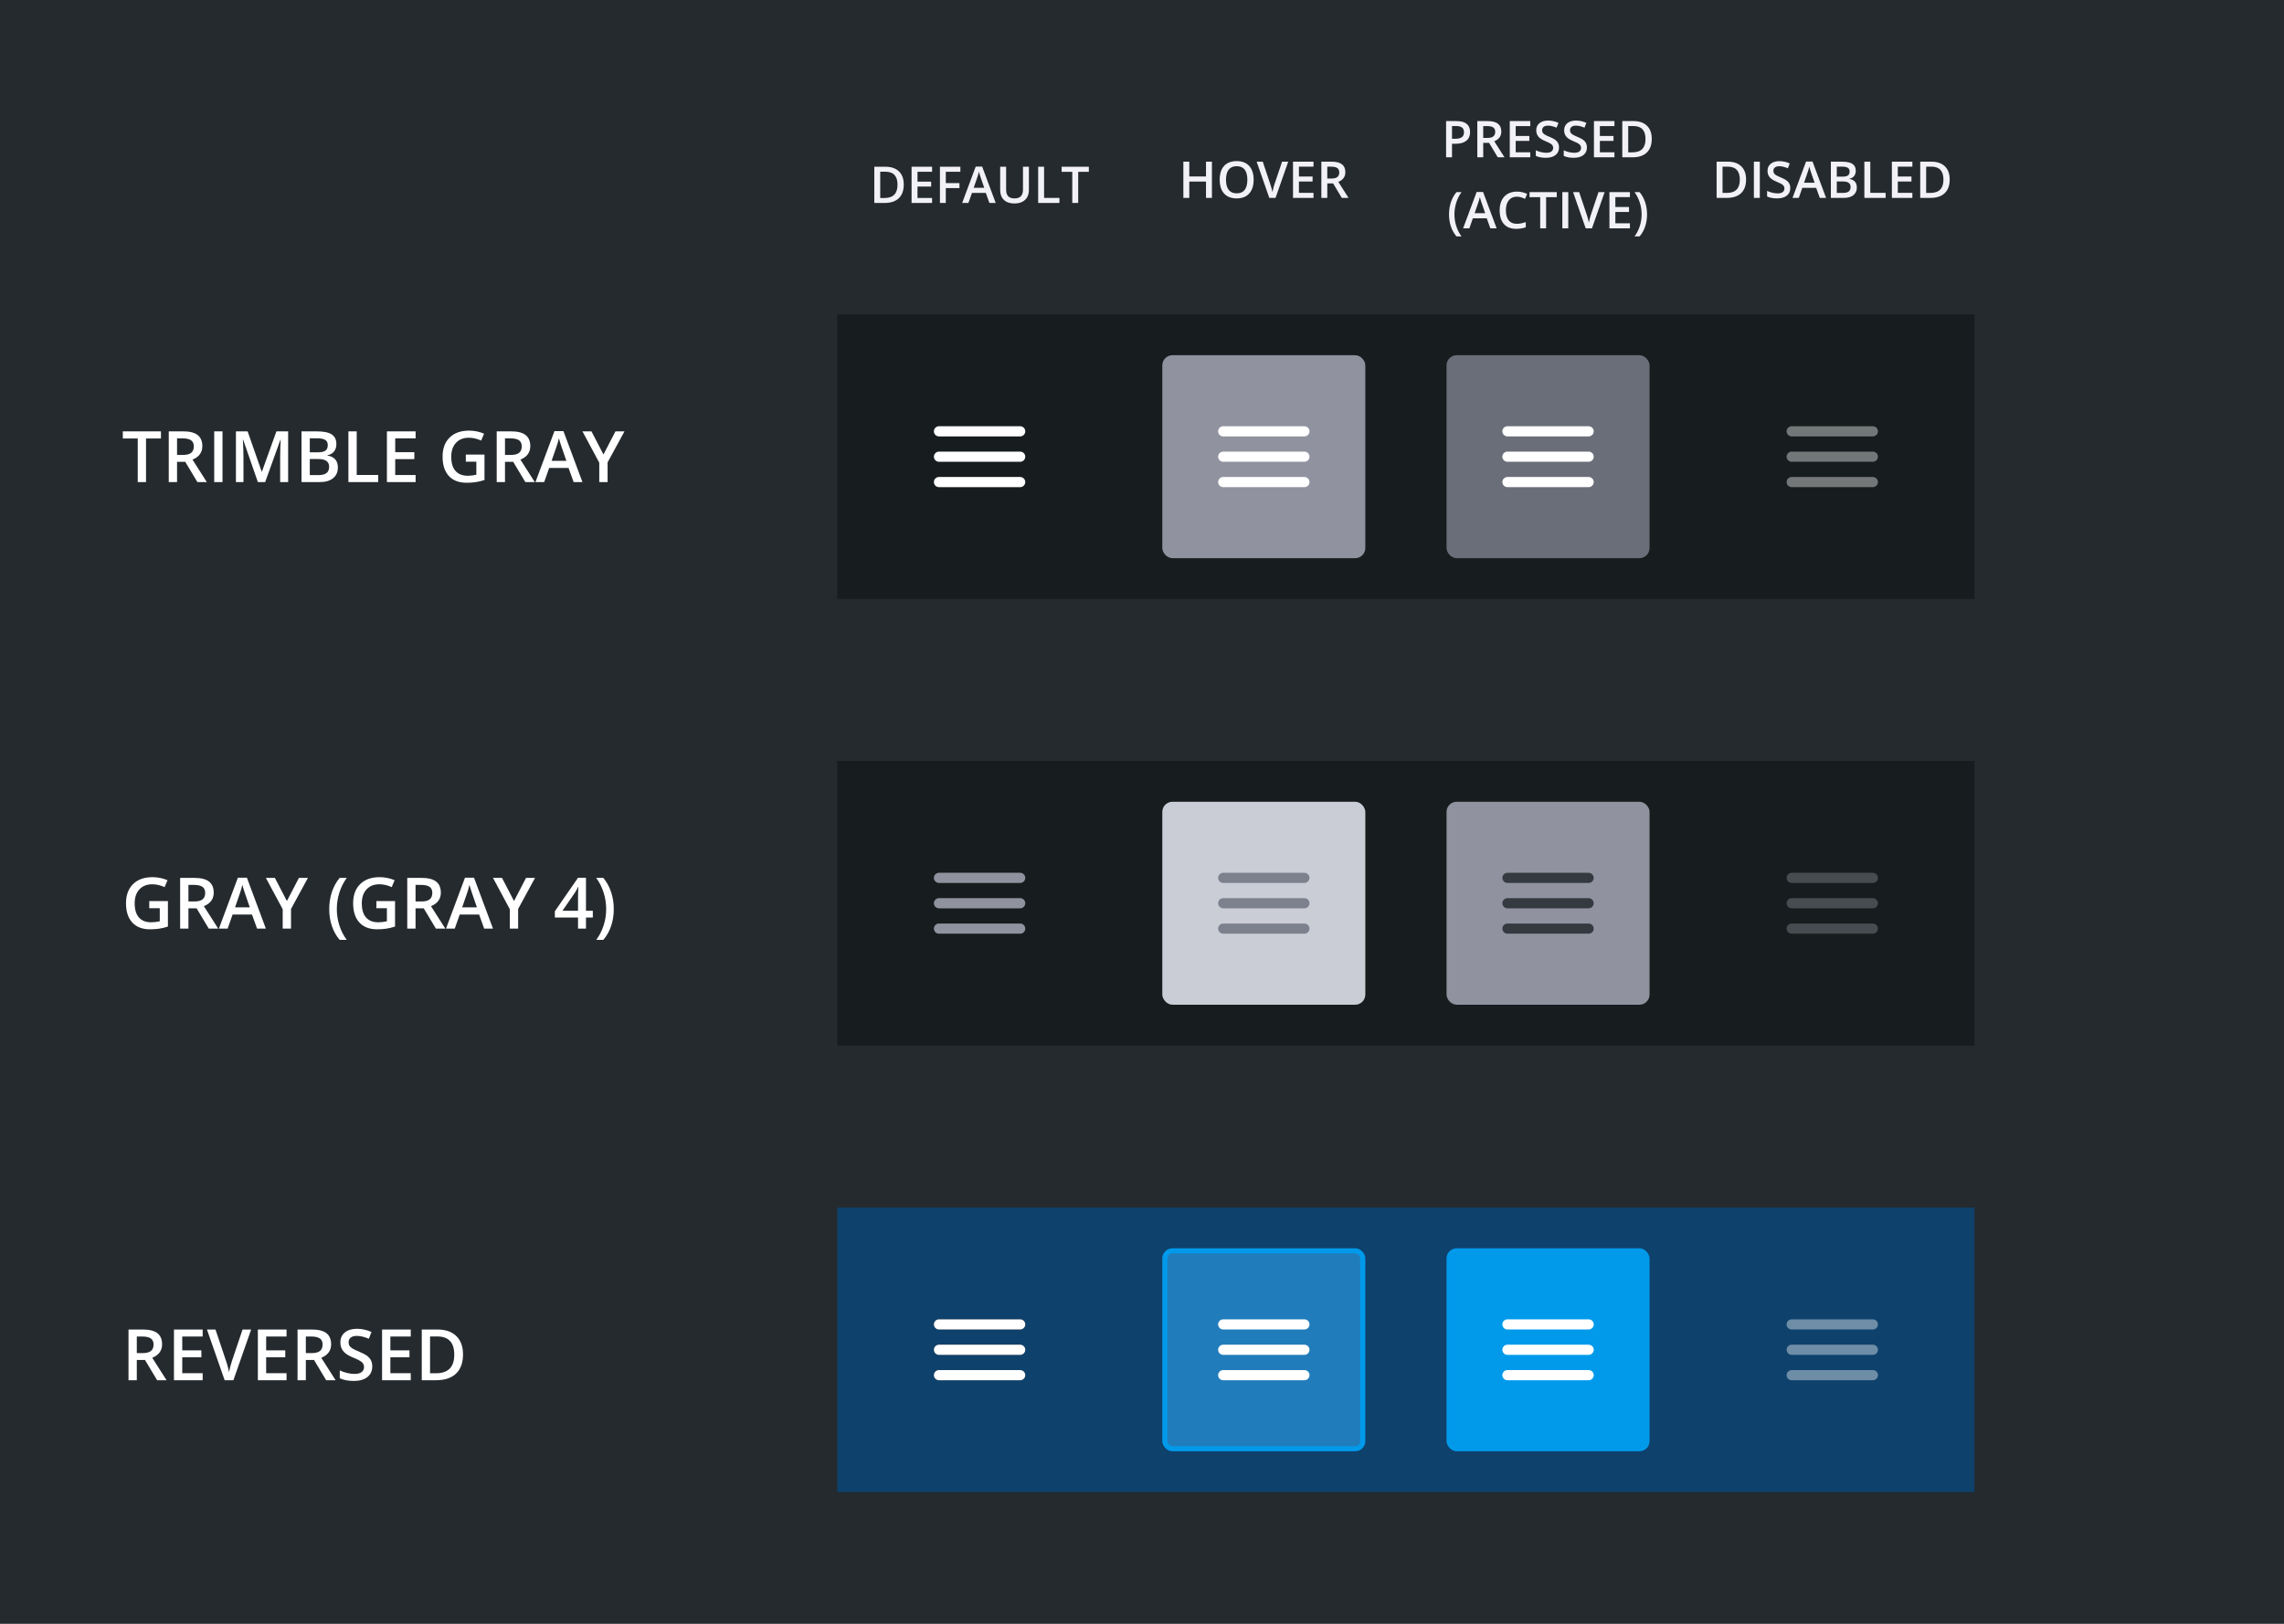 <svg xmlns="http://www.w3.org/2000/svg" width="450" height="320" fill="none" viewBox="0 0 450 320"><rect width="450" height="320" fill="#252A2E"/><path fill="#fff" d="M28.771 95H27.138V86.407H24.198V85.006H31.711V86.407H28.771V95ZM34.883 89.654H36.018C36.779 89.654 37.33 89.513 37.672 89.231C38.014 88.948 38.185 88.529 38.185 87.973C38.185 87.408 38 87.002 37.631 86.756C37.262 86.51 36.706 86.387 35.963 86.387H34.883V89.654ZM34.883 91.008V95H33.249V85.006H36.072C37.362 85.006 38.317 85.247 38.937 85.731C39.556 86.213 39.866 86.943 39.866 87.918C39.866 89.162 39.219 90.049 37.925 90.577L40.748 95H38.889L36.496 91.008H34.883ZM42.204 95V85.006H43.838V95H42.204ZM50.804 95L47.905 86.653H47.851C47.928 87.893 47.967 89.055 47.967 90.14V95H46.483V85.006H48.787L51.562 92.956H51.603L54.461 85.006H56.772V95H55.199V90.058C55.199 89.561 55.211 88.914 55.233 88.116C55.261 87.319 55.283 86.836 55.302 86.667H55.247L52.246 95H50.804ZM59.403 85.006H62.37C63.746 85.006 64.74 85.206 65.351 85.607C65.966 86.008 66.273 86.642 66.273 87.508C66.273 88.091 66.123 88.576 65.822 88.964C65.522 89.351 65.088 89.595 64.523 89.695V89.764C65.225 89.896 65.74 90.158 66.068 90.55C66.401 90.937 66.567 91.463 66.567 92.129C66.567 93.027 66.253 93.731 65.624 94.241C65 94.747 64.129 95 63.013 95H59.403V85.006ZM61.037 89.135H62.609C63.293 89.135 63.792 89.028 64.106 88.814C64.421 88.595 64.578 88.226 64.578 87.706C64.578 87.237 64.407 86.897 64.065 86.688C63.728 86.478 63.19 86.373 62.452 86.373H61.037V89.135ZM61.037 90.461V93.626H62.773C63.457 93.626 63.972 93.496 64.318 93.236C64.669 92.972 64.845 92.557 64.845 91.992C64.845 91.473 64.667 91.088 64.311 90.837C63.956 90.586 63.416 90.461 62.691 90.461H61.037ZM68.645 95V85.006H70.279V93.599H74.511V95H68.645ZM81.887 95H76.233V85.006H81.887V86.387H77.867V89.107H81.634V90.475H77.867V93.612H81.887V95ZM91.778 89.579H95.456V94.597C94.855 94.793 94.276 94.932 93.72 95.014C93.168 95.096 92.571 95.137 91.929 95.137C90.416 95.137 89.249 94.69 88.429 93.797C87.608 92.899 87.198 91.634 87.198 90.003C87.198 88.394 87.661 87.136 88.586 86.23C89.511 85.318 90.785 84.862 92.407 84.862C93.451 84.862 94.44 85.063 95.374 85.464L94.8 86.824C93.989 86.451 93.177 86.264 92.366 86.264C91.3 86.264 90.457 86.599 89.837 87.269C89.217 87.939 88.907 88.855 88.907 90.017C88.907 91.238 89.185 92.168 89.741 92.806C90.302 93.439 91.106 93.756 92.154 93.756C92.683 93.756 93.248 93.69 93.85 93.558V90.981H91.778V89.579ZM99.496 89.654H100.631C101.392 89.654 101.943 89.513 102.285 89.231C102.627 88.948 102.798 88.529 102.798 87.973C102.798 87.408 102.613 87.002 102.244 86.756C101.875 86.51 101.319 86.387 100.576 86.387H99.496V89.654ZM99.496 91.008V95H97.862V85.006H100.686C101.975 85.006 102.93 85.247 103.55 85.731C104.17 86.213 104.479 86.943 104.479 87.918C104.479 89.162 103.832 90.049 102.538 90.577L105.361 95H103.502L101.109 91.008H99.496ZM113.018 95L112.02 92.225H108.198L107.221 95H105.498L109.237 84.965H111.015L114.754 95H113.018ZM111.589 90.816L110.652 88.096C110.584 87.913 110.488 87.626 110.365 87.234C110.247 86.842 110.165 86.555 110.119 86.373C109.996 86.934 109.816 87.546 109.579 88.212L108.677 90.816H111.589ZM118.896 89.565L121.262 85.006H123.039L119.71 91.124V95H118.069V91.179L114.754 85.006H116.531L118.896 89.565Z"/><path fill="#F1F1F6" d="M178.063 36.362C178.063 37.541 177.736 38.442 177.082 39.067C176.428 39.689 175.485 40 174.255 40H172.258V32.861H174.465C175.601 32.861 176.485 33.167 177.116 33.779C177.748 34.391 178.063 35.252 178.063 36.362ZM176.833 36.401C176.833 34.692 176.034 33.838 174.436 33.838H173.425V39.019H174.255C175.974 39.019 176.833 38.146 176.833 36.401ZM183.64 40H179.602V32.861H183.64V33.848H180.769V35.791H183.459V36.768H180.769V39.009H183.64V40ZM186.345 40H185.188V32.861H189.216V33.848H186.345V36.079H189.035V37.07H186.345V40ZM194.938 40L194.226 38.018H191.496L190.798 40H189.567L192.238 32.832H193.508L196.179 40H194.938ZM193.918 37.012L193.249 35.068C193.2 34.938 193.132 34.733 193.044 34.453C192.959 34.173 192.901 33.968 192.868 33.838C192.78 34.238 192.652 34.676 192.482 35.151L191.838 37.012H193.918ZM202.717 32.861V37.48C202.717 38.008 202.603 38.47 202.375 38.867C202.15 39.261 201.823 39.565 201.394 39.78C200.967 39.992 200.456 40.098 199.86 40.098C198.975 40.098 198.286 39.863 197.795 39.395C197.303 38.926 197.058 38.281 197.058 37.461V32.861H198.229V37.378C198.229 37.967 198.366 38.402 198.64 38.682C198.913 38.962 199.333 39.102 199.899 39.102C201 39.102 201.55 38.524 201.55 37.368V32.861H202.717ZM204.543 40V32.861H205.71V38.999H208.732V40H204.543ZM212.429 40H211.262V33.862H209.162V32.861H214.528V33.862H212.429V40Z"/><path fill="#F1F1F6" d="M289.639 26.02C289.639 26.765 289.395 27.336 288.906 27.733C288.418 28.131 287.723 28.329 286.821 28.329H286.079V31H284.912V23.861H286.968C287.86 23.861 288.527 24.044 288.97 24.408C289.416 24.773 289.639 25.31 289.639 26.02ZM286.079 27.348H286.699C287.298 27.348 287.738 27.244 288.018 27.035C288.298 26.827 288.438 26.501 288.438 26.059C288.438 25.648 288.312 25.342 288.062 25.141C287.811 24.939 287.42 24.838 286.89 24.838H286.079V27.348ZM292.231 27.182H293.042C293.586 27.182 293.979 27.081 294.224 26.879C294.468 26.677 294.59 26.378 294.59 25.98C294.59 25.577 294.458 25.287 294.194 25.111C293.931 24.936 293.534 24.848 293.003 24.848H292.231V27.182ZM292.231 28.148V31H291.064V23.861H293.081C294.002 23.861 294.684 24.034 295.127 24.379C295.57 24.724 295.791 25.245 295.791 25.941C295.791 26.83 295.329 27.463 294.404 27.841L296.421 31H295.093L293.384 28.148H292.231ZM301.499 31H297.461V23.861H301.499V24.848H298.628V26.791H301.318V27.768H298.628V30.009H301.499V31ZM307.163 29.061C307.163 29.696 306.934 30.194 306.475 30.556C306.016 30.917 305.382 31.098 304.575 31.098C303.768 31.098 303.107 30.972 302.593 30.722V29.618C302.918 29.771 303.263 29.892 303.628 29.98C303.996 30.067 304.338 30.111 304.653 30.111C305.116 30.111 305.456 30.023 305.674 29.848C305.895 29.672 306.006 29.436 306.006 29.14C306.006 28.873 305.905 28.646 305.703 28.461C305.501 28.275 305.085 28.056 304.453 27.802C303.802 27.538 303.343 27.237 303.076 26.898C302.809 26.56 302.676 26.153 302.676 25.678C302.676 25.082 302.887 24.613 303.311 24.271C303.734 23.93 304.302 23.759 305.015 23.759C305.698 23.759 306.379 23.909 307.056 24.208L306.685 25.16C306.05 24.893 305.483 24.76 304.985 24.76C304.608 24.76 304.321 24.843 304.126 25.009C303.931 25.172 303.833 25.388 303.833 25.658C303.833 25.844 303.872 26.003 303.95 26.137C304.028 26.267 304.157 26.391 304.336 26.508C304.515 26.625 304.837 26.78 305.303 26.972C305.827 27.19 306.211 27.393 306.455 27.582C306.699 27.771 306.878 27.984 306.992 28.222C307.106 28.459 307.163 28.739 307.163 29.061ZM312.661 29.061C312.661 29.696 312.432 30.194 311.973 30.556C311.514 30.917 310.881 31.098 310.073 31.098C309.266 31.098 308.605 30.972 308.091 30.722V29.618C308.416 29.771 308.761 29.892 309.126 29.98C309.494 30.067 309.836 30.111 310.151 30.111C310.614 30.111 310.954 30.023 311.172 29.848C311.393 29.672 311.504 29.436 311.504 29.14C311.504 28.873 311.403 28.646 311.201 28.461C310.999 28.275 310.583 28.056 309.951 27.802C309.3 27.538 308.841 27.237 308.574 26.898C308.307 26.56 308.174 26.153 308.174 25.678C308.174 25.082 308.385 24.613 308.809 24.271C309.232 23.93 309.8 23.759 310.513 23.759C311.196 23.759 311.877 23.909 312.554 24.208L312.183 25.16C311.548 24.893 310.981 24.76 310.483 24.76C310.106 24.76 309.819 24.843 309.624 25.009C309.429 25.172 309.331 25.388 309.331 25.658C309.331 25.844 309.37 26.003 309.448 26.137C309.526 26.267 309.655 26.391 309.834 26.508C310.013 26.625 310.335 26.78 310.801 26.972C311.325 27.19 311.709 27.393 311.953 27.582C312.197 27.771 312.376 27.984 312.49 28.222C312.604 28.459 312.661 28.739 312.661 29.061ZM318.081 31H314.043V23.861H318.081V24.848H315.21V26.791H317.9V27.768H315.21V30.009H318.081V31ZM325.435 27.362C325.435 28.541 325.107 29.442 324.453 30.067C323.799 30.689 322.856 31 321.626 31H319.629V23.861H321.836C322.972 23.861 323.856 24.167 324.487 24.779C325.119 25.391 325.435 26.252 325.435 27.362ZM324.204 27.401C324.204 25.692 323.405 24.838 321.807 24.838H320.796V30.019H321.626C323.345 30.019 324.204 29.146 324.204 27.401ZM285.488 42.261C285.488 41.398 285.614 40.591 285.864 39.839C286.118 39.087 286.483 38.428 286.958 37.861H287.959C287.507 38.473 287.16 39.16 286.919 39.922C286.678 40.68 286.558 41.457 286.558 42.251C286.558 43.045 286.678 43.815 286.919 44.56C287.16 45.306 287.503 45.98 287.949 46.582H286.958C286.479 46.029 286.115 45.383 285.864 44.644C285.614 43.905 285.488 43.11 285.488 42.261ZM293.633 45L292.92 43.018H290.19L289.492 45H288.262L290.933 37.832H292.202L294.873 45H293.633ZM292.612 42.012L291.943 40.068C291.895 39.938 291.826 39.733 291.738 39.453C291.654 39.173 291.595 38.968 291.562 38.838C291.475 39.238 291.346 39.676 291.177 40.151L290.532 42.012H292.612ZM298.853 38.76C298.182 38.76 297.655 38.997 297.271 39.473C296.886 39.948 296.694 40.604 296.694 41.44C296.694 42.316 296.878 42.978 297.246 43.428C297.617 43.877 298.153 44.102 298.853 44.102C299.155 44.102 299.448 44.072 299.731 44.014C300.015 43.952 300.309 43.874 300.615 43.779V44.78C300.055 44.992 299.421 45.098 298.711 45.098C297.666 45.098 296.864 44.782 296.304 44.15C295.744 43.516 295.464 42.609 295.464 41.431C295.464 40.688 295.599 40.039 295.869 39.482C296.143 38.926 296.536 38.499 297.051 38.203C297.565 37.907 298.169 37.759 298.862 37.759C299.591 37.759 300.265 37.912 300.884 38.218L300.464 39.19C300.223 39.075 299.967 38.976 299.697 38.892C299.43 38.804 299.149 38.76 298.853 38.76ZM304.619 45H303.452V38.862H301.353V37.861H306.719V38.862H304.619V45ZM307.817 45V37.861H308.984V45H307.817ZM314.941 37.861H316.152L313.652 45H312.422L309.932 37.861H311.133L312.622 42.3C312.7 42.511 312.783 42.785 312.871 43.12C312.959 43.452 313.016 43.7 313.042 43.862C313.084 43.615 313.149 43.328 313.237 43.003C313.325 42.677 313.397 42.437 313.452 42.28L314.941 37.861ZM321.133 45H317.095V37.861H321.133V38.848H318.262V40.791H320.952V41.768H318.262V44.009H321.133V45ZM324.507 42.261C324.507 43.117 324.38 43.914 324.126 44.653C323.875 45.392 323.512 46.035 323.037 46.582H322.046C322.495 45.973 322.839 45.298 323.076 44.556C323.317 43.813 323.438 43.045 323.438 42.251C323.438 41.453 323.317 40.677 323.076 39.922C322.835 39.163 322.489 38.477 322.036 37.861H323.037C323.516 38.431 323.88 39.093 324.131 39.849C324.382 40.601 324.507 41.405 324.507 42.261Z"/><path fill="#F1F1F6" d="M238.78 39H237.608V35.782H234.317V39H233.15V31.861H234.317V34.781H237.608V31.861H238.78V39ZM246.998 35.421C246.998 36.583 246.707 37.486 246.124 38.131C245.545 38.775 244.723 39.098 243.658 39.098C242.581 39.098 241.752 38.779 241.173 38.141C240.597 37.499 240.309 36.59 240.309 35.411C240.309 34.233 240.598 33.328 241.178 32.696C241.76 32.065 242.59 31.749 243.668 31.749C244.729 31.749 245.549 32.07 246.129 32.711C246.708 33.352 246.998 34.255 246.998 35.421ZM241.549 35.421C241.549 36.3 241.726 36.967 242.081 37.423C242.436 37.875 242.962 38.102 243.658 38.102C244.352 38.102 244.874 37.877 245.226 37.428C245.58 36.978 245.758 36.31 245.758 35.421C245.758 34.545 245.582 33.881 245.23 33.429C244.882 32.976 244.361 32.75 243.668 32.75C242.968 32.75 242.439 32.976 242.081 33.429C241.726 33.881 241.549 34.545 241.549 35.421ZM252.599 31.861H253.81L251.31 39H250.079L247.589 31.861H248.79L250.279 36.3C250.357 36.511 250.44 36.785 250.528 37.12C250.616 37.452 250.673 37.7 250.699 37.862C250.742 37.615 250.807 37.328 250.895 37.003C250.982 36.677 251.054 36.437 251.109 36.28L252.599 31.861ZM258.79 39H254.752V31.861H258.79V32.848H255.919V34.791H258.609V35.768H255.919V38.009H258.79V39ZM261.505 35.182H262.315C262.859 35.182 263.253 35.081 263.497 34.879C263.741 34.677 263.863 34.378 263.863 33.98C263.863 33.577 263.731 33.287 263.468 33.111C263.204 32.935 262.807 32.848 262.276 32.848H261.505V35.182ZM261.505 36.148V39H260.338V31.861H262.354C263.276 31.861 263.958 32.034 264.4 32.379C264.843 32.724 265.064 33.245 265.064 33.941C265.064 34.83 264.602 35.463 263.678 35.841L265.694 39H264.366L262.657 36.148H261.505Z"/><path fill="#F1F1F6" d="M344.018 35.362C344.018 36.541 343.69 37.442 343.036 38.067C342.382 38.689 341.439 39 340.209 39H338.212V31.861H340.419C341.555 31.861 342.439 32.167 343.07 32.779C343.702 33.391 344.018 34.252 344.018 35.362ZM342.787 35.401C342.787 33.692 341.988 32.838 340.39 32.838H339.379V38.019H340.209C341.928 38.019 342.787 37.146 342.787 35.401ZM345.556 39V31.861H346.723V39H345.556ZM352.729 37.062C352.729 37.696 352.499 38.194 352.04 38.556C351.581 38.917 350.948 39.098 350.141 39.098C349.333 39.098 348.673 38.972 348.158 38.722V37.618C348.484 37.771 348.829 37.892 349.193 37.98C349.561 38.067 349.903 38.111 350.219 38.111C350.681 38.111 351.021 38.023 351.239 37.848C351.461 37.672 351.571 37.436 351.571 37.14C351.571 36.873 351.47 36.647 351.269 36.461C351.067 36.275 350.65 36.056 350.019 35.802C349.368 35.538 348.909 35.237 348.642 34.898C348.375 34.56 348.241 34.153 348.241 33.678C348.241 33.082 348.453 32.613 348.876 32.272C349.299 31.93 349.867 31.759 350.58 31.759C351.264 31.759 351.944 31.909 352.621 32.208L352.25 33.16C351.615 32.893 351.049 32.76 350.551 32.76C350.173 32.76 349.887 32.843 349.691 33.009C349.496 33.172 349.398 33.388 349.398 33.658C349.398 33.844 349.438 34.003 349.516 34.137C349.594 34.267 349.722 34.391 349.901 34.508C350.08 34.625 350.403 34.78 350.868 34.972C351.392 35.19 351.776 35.393 352.021 35.582C352.265 35.771 352.444 35.984 352.558 36.222C352.672 36.459 352.729 36.739 352.729 37.062ZM358.539 39L357.826 37.018H355.097L354.398 39H353.168L355.839 31.832H357.108L359.779 39H358.539ZM357.519 36.012L356.85 34.068C356.801 33.938 356.732 33.733 356.645 33.453C356.56 33.173 356.501 32.968 356.469 32.838C356.381 33.238 356.252 33.676 356.083 34.151L355.438 36.012H357.519ZM360.722 31.861H362.841C363.824 31.861 364.534 32.005 364.97 32.291C365.409 32.578 365.629 33.03 365.629 33.648C365.629 34.065 365.521 34.412 365.307 34.688C365.092 34.965 364.783 35.139 364.379 35.211V35.26C364.88 35.354 365.248 35.541 365.482 35.821C365.72 36.098 365.839 36.474 365.839 36.949C365.839 37.59 365.614 38.093 365.165 38.458C364.719 38.819 364.097 39 363.3 39H360.722V31.861ZM361.889 34.81H363.012C363.5 34.81 363.856 34.734 364.081 34.581C364.306 34.425 364.418 34.161 364.418 33.79C364.418 33.455 364.296 33.212 364.052 33.062C363.811 32.913 363.427 32.838 362.899 32.838H361.889V34.81ZM361.889 35.758V38.019H363.129C363.617 38.019 363.985 37.926 364.232 37.74C364.483 37.551 364.608 37.255 364.608 36.852C364.608 36.48 364.481 36.205 364.228 36.026C363.974 35.847 363.588 35.758 363.07 35.758H361.889ZM367.323 39V31.861H368.49V37.999H371.513V39H367.323ZM376.781 39H372.743V31.861H376.781V32.848H373.91V34.791H376.601V35.768H373.91V38.009H376.781V39ZM384.135 35.362C384.135 36.541 383.808 37.442 383.153 38.067C382.499 38.689 381.557 39 380.326 39H378.329V31.861H380.536C381.672 31.861 382.556 32.167 383.188 32.779C383.819 33.391 384.135 34.252 384.135 35.362ZM382.904 35.401C382.904 33.692 382.105 32.838 380.507 32.838H379.496V38.019H380.326C382.045 38.019 382.904 37.146 382.904 35.401Z"/><path fill="#fff" d="M29.407 177.579H33.085V182.597C32.483 182.793 31.905 182.932 31.349 183.014C30.797 183.096 30.2 183.137 29.558 183.137C28.045 183.137 26.878 182.69 26.058 181.797C25.237 180.899 24.827 179.634 24.827 178.003C24.827 176.394 25.29 175.136 26.215 174.229C27.14 173.318 28.414 172.862 30.036 172.862C31.08 172.862 32.069 173.063 33.003 173.464L32.429 174.824C31.617 174.451 30.806 174.264 29.995 174.264C28.929 174.264 28.086 174.599 27.466 175.269C26.846 175.938 26.536 176.854 26.536 178.017C26.536 179.238 26.814 180.168 27.37 180.806C27.931 181.439 28.735 181.756 29.783 181.756C30.312 181.756 30.877 181.69 31.479 181.558V178.98H29.407V177.579ZM37.125 177.654H38.26C39.021 177.654 39.572 177.513 39.914 177.23C40.256 176.948 40.427 176.529 40.427 175.973C40.427 175.408 40.242 175.002 39.873 174.756C39.504 174.51 38.948 174.387 38.205 174.387H37.125V177.654ZM37.125 179.008V183H35.491V173.006H38.315C39.604 173.006 40.559 173.247 41.179 173.73C41.798 174.214 42.108 174.943 42.108 175.918C42.108 177.162 41.461 178.049 40.167 178.577L42.99 183H41.131L38.738 179.008H37.125ZM50.647 183L49.648 180.225H45.827L44.85 183H43.127L46.866 172.965H48.644L52.383 183H50.647ZM49.218 178.816L48.281 176.096C48.213 175.913 48.117 175.626 47.994 175.234C47.876 174.842 47.794 174.555 47.748 174.373C47.625 174.934 47.445 175.547 47.208 176.212L46.306 178.816H49.218ZM56.525 177.565L58.891 173.006H60.668L57.339 179.124V183H55.698V179.179L52.383 173.006H54.16L56.525 177.565ZM64.865 179.165C64.865 177.957 65.041 176.827 65.392 175.774C65.747 174.722 66.257 173.799 66.923 173.006H68.324C67.691 173.863 67.205 174.824 66.868 175.891C66.531 176.952 66.362 178.039 66.362 179.151C66.362 180.263 66.531 181.341 66.868 182.385C67.205 183.428 67.686 184.372 68.311 185.215H66.923C66.253 184.44 65.743 183.535 65.392 182.501C65.041 181.466 64.865 180.354 64.865 179.165ZM74.155 177.579H77.833V182.597C77.231 182.793 76.653 182.932 76.097 183.014C75.545 183.096 74.948 183.137 74.306 183.137C72.793 183.137 71.626 182.69 70.806 181.797C69.985 180.899 69.575 179.634 69.575 178.003C69.575 176.394 70.038 175.136 70.963 174.229C71.888 173.318 73.162 172.862 74.784 172.862C75.828 172.862 76.817 173.063 77.751 173.464L77.177 174.824C76.366 174.451 75.554 174.264 74.743 174.264C73.677 174.264 72.834 174.599 72.214 175.269C71.594 175.938 71.284 176.854 71.284 178.017C71.284 179.238 71.562 180.168 72.118 180.806C72.679 181.439 73.483 181.756 74.531 181.756C75.06 181.756 75.625 181.69 76.227 181.558V178.98H74.155V177.579ZM81.873 177.654H83.008C83.769 177.654 84.32 177.513 84.662 177.23C85.004 176.948 85.175 176.529 85.175 175.973C85.175 175.408 84.99 175.002 84.621 174.756C84.252 174.51 83.696 174.387 82.953 174.387H81.873V177.654ZM81.873 179.008V183H80.239V173.006H83.062C84.352 173.006 85.307 173.247 85.927 173.73C86.546 174.214 86.856 174.943 86.856 175.918C86.856 177.162 86.209 178.049 84.915 178.577L87.738 183H85.879L83.486 179.008H81.873ZM95.394 183L94.397 180.225H90.575L89.598 183H87.875L91.614 172.965H93.392L97.131 183H95.394ZM93.966 178.816L93.029 176.096C92.961 175.913 92.865 175.626 92.742 175.234C92.624 174.842 92.542 174.555 92.496 174.373C92.373 174.934 92.193 175.547 91.956 176.212L91.054 178.816H93.966ZM101.273 177.565L103.639 173.006H105.416L102.087 179.124V183H100.446V179.179L97.131 173.006H98.908L101.273 177.565ZM116.798 180.819H115.451V183H113.886V180.819H109.319V179.582L113.886 172.979H115.451V179.486H116.798V180.819ZM113.886 179.486V176.978C113.886 176.084 113.909 175.353 113.954 174.783H113.899C113.772 175.084 113.571 175.449 113.298 175.877L110.816 179.486H113.886ZM120.927 179.165C120.927 180.364 120.749 181.48 120.394 182.515C120.043 183.549 119.535 184.449 118.869 185.215H117.481C118.11 184.363 118.591 183.417 118.924 182.378C119.261 181.339 119.43 180.263 119.43 179.151C119.43 178.035 119.261 176.948 118.924 175.891C118.587 174.829 118.101 173.867 117.468 173.006H118.869C119.539 173.803 120.049 174.731 120.4 175.788C120.751 176.841 120.927 177.966 120.927 179.165Z"/><path fill="#fff" d="M26.953 266.654H28.088C28.849 266.654 29.4 266.513 29.742 266.23C30.084 265.948 30.255 265.529 30.255 264.973C30.255 264.408 30.07 264.002 29.701 263.756C29.332 263.51 28.776 263.387 28.033 263.387H26.953V266.654ZM26.953 268.008V272H25.319V262.006H28.143C29.432 262.006 30.387 262.247 31.007 262.73C31.627 263.214 31.936 263.943 31.936 264.918C31.936 266.162 31.289 267.049 29.995 267.577L32.818 272H30.959L28.566 268.008H26.953ZM39.928 272H34.274V262.006H39.928V263.387H35.908V266.107H39.675V267.475H35.908V270.612H39.928V272ZM47.789 262.006H49.484L45.984 272H44.262L40.775 262.006H42.457L44.542 268.22C44.651 268.516 44.768 268.899 44.891 269.368C45.014 269.833 45.093 270.179 45.13 270.407C45.189 270.061 45.28 269.66 45.403 269.204C45.526 268.748 45.627 268.411 45.704 268.192L47.789 262.006ZM56.457 272H50.804V262.006H56.457V263.387H52.438V266.107H56.204V267.475H52.438V270.612H56.457V272ZM60.258 266.654H61.393C62.154 266.654 62.705 266.513 63.047 266.23C63.389 265.948 63.56 265.529 63.56 264.973C63.56 264.408 63.375 264.002 63.006 263.756C62.637 263.51 62.081 263.387 61.338 263.387H60.258V266.654ZM60.258 268.008V272H58.624V262.006H61.447C62.737 262.006 63.692 262.247 64.311 262.73C64.931 263.214 65.241 263.943 65.241 264.918C65.241 266.162 64.594 267.049 63.3 267.577L66.123 272H64.264L61.871 268.008H60.258ZM73.342 269.286C73.342 270.175 73.02 270.872 72.378 271.378C71.735 271.884 70.849 272.137 69.719 272.137C68.588 272.137 67.663 271.961 66.943 271.61V270.065C67.399 270.28 67.882 270.448 68.393 270.571C68.908 270.694 69.386 270.756 69.828 270.756C70.475 270.756 70.951 270.633 71.257 270.387C71.567 270.141 71.722 269.81 71.722 269.396C71.722 269.022 71.58 268.705 71.298 268.445C71.015 268.186 70.432 267.878 69.548 267.522C68.636 267.153 67.994 266.732 67.62 266.258C67.246 265.784 67.06 265.214 67.06 264.549C67.06 263.715 67.356 263.059 67.948 262.58C68.541 262.102 69.336 261.862 70.334 261.862C71.291 261.862 72.243 262.072 73.191 262.491L72.672 263.824C71.783 263.451 70.99 263.264 70.293 263.264C69.764 263.264 69.363 263.38 69.09 263.612C68.816 263.84 68.68 264.143 68.68 264.521C68.68 264.781 68.734 265.005 68.844 265.191C68.953 265.374 69.133 265.547 69.384 265.711C69.634 265.875 70.086 266.091 70.737 266.36C71.471 266.666 72.009 266.951 72.351 267.215C72.692 267.479 72.943 267.778 73.103 268.11C73.262 268.443 73.342 268.835 73.342 269.286ZM80.93 272H75.276V262.006H80.93V263.387H76.91V266.107H80.677V267.475H76.91V270.612H80.93V272ZM91.225 266.907C91.225 268.557 90.767 269.819 89.851 270.694C88.935 271.565 87.615 272 85.893 272H83.097V262.006H86.186C87.777 262.006 89.014 262.434 89.898 263.291C90.783 264.148 91.225 265.353 91.225 266.907ZM89.502 266.962C89.502 264.569 88.383 263.373 86.145 263.373H84.731V270.626H85.893C88.299 270.626 89.502 269.405 89.502 266.962Z"/><g clip-path="url(#clip0_1411_221675)"><rect width="224" height="56" fill="#0E416C" transform="translate(165 238)"/><rect width="224" height="56" x="165" y="238" fill="#0E416C"/><path fill="#252A2E" d="M185 272H201C201.55 272 202 271.55 202 271C202 270.45 201.55 270 201 270H185C184.45 270 184 270.45 184 271C184 271.55 184.45 272 185 272ZM185 267H201C201.55 267 202 266.55 202 266C202 265.45 201.55 265 201 265H185C184.45 265 184 265.45 184 266C184 266.55 184.45 267 185 267ZM184 261C184 261.55 184.45 262 185 262H201C201.55 262 202 261.55 202 261C202 260.45 201.55 260 201 260H185C184.45 260 184 260.45 184 261Z"/><path fill="#fff" d="M185 272H201C201.55 272 202 271.55 202 271C202 270.45 201.55 270 201 270H185C184.45 270 184 270.45 184 271C184 271.55 184.45 272 185 272ZM185 267H201C201.55 267 202 266.55 202 266C202 265.45 201.55 265 201 265H185C184.45 265 184 265.45 184 266C184 266.55 184.45 267 185 267ZM184 261C184 261.55 184.45 262 185 262H201C201.55 262 202 261.55 202 261C202 260.45 201.55 260 201 260H185C184.45 260 184 260.45 184 261Z"/><path fill="#252A2E" d="M241 272H257C257.55 272 258 271.55 258 271C258 270.45 257.55 270 257 270H241C240.45 270 240 270.45 240 271C240 271.55 240.45 272 241 272ZM241 267H257C257.55 267 258 266.55 258 266C258 265.45 257.55 265 257 265H241C240.45 265 240 265.45 240 266C240 266.55 240.45 267 241 267ZM240 261C240 261.55 240.45 262 241 262H257C257.55 262 258 261.55 258 261C258 260.45 257.55 260 257 260H241C240.45 260 240 260.45 240 261Z"/><rect width="40" height="40" x="285" y="246" fill="#019AEB" rx="2"/><path fill="#fff" d="M297 272H313C313.55 272 314 271.55 314 271C314 270.45 313.55 270 313 270H297C296.45 270 296 270.45 296 271C296 271.55 296.45 272 297 272ZM297 267H313C313.55 267 314 266.55 314 266C314 265.45 313.55 265 313 265H297C296.45 265 296 265.45 296 266C296 266.55 296.45 267 297 267ZM296 261C296 261.55 296.45 262 297 262H313C313.55 262 314 261.55 314 261C314 260.45 313.55 260 313 260H297C296.45 260 296 260.45 296 261Z"/><path fill="#fff" d="M353 272H369C369.55 272 370 271.55 370 271C370 270.45 369.55 270 369 270H353C352.45 270 352 270.45 352 271C352 271.55 352.45 272 353 272ZM353 267H369C369.55 267 370 266.55 370 266C370 265.45 369.55 265 369 265H353C352.45 265 352 265.45 352 266C352 266.55 352.45 267 353 267ZM352 261C352 261.55 352.45 262 353 262H369C369.55 262 370 261.55 370 261C370 260.45 369.55 260 369 260H353C352.45 260 352 260.45 352 261Z" opacity=".4"/><rect width="39" height="39" x="229.5" y="246.5" fill="#217CBB" rx="1.5"/><rect width="39" height="39" x="229.5" y="246.5" stroke="#019AEB" rx="1.5"/><path fill="#fff" d="M241 272H257C257.55 272 258 271.55 258 271C258 270.45 257.55 270 257 270H241C240.45 270 240 270.45 240 271C240 271.55 240.45 272 241 272ZM241 267H257C257.55 267 258 266.55 258 266C258 265.45 257.55 265 257 265H241C240.45 265 240 265.45 240 266C240 266.55 240.45 267 241 267ZM240 261C240 261.55 240.45 262 241 262H257C257.55 262 258 261.55 258 261C258 260.45 257.55 260 257 260H241C240.45 260 240 260.45 240 261Z"/></g><g clip-path="url(#clip1_1411_221675)"><rect width="224" height="56" fill="#171C1E" transform="translate(165 62)"/><rect width="224" height="56" x="165" y="62" fill="#171C1E"/><path fill="#252A2E" d="M185 96H201C201.55 96 202 95.55 202 95C202 94.45 201.55 94 201 94H185C184.45 94 184 94.45 184 95C184 95.55 184.45 96 185 96ZM185 91H201C201.55 91 202 90.55 202 90C202 89.45 201.55 89 201 89H185C184.45 89 184 89.45 184 90C184 90.55 184.45 91 185 91ZM184 85C184 85.55 184.45 86 185 86H201C201.55 86 202 85.55 202 85C202 84.45 201.55 84 201 84H185C184.45 84 184 84.45 184 85Z"/><path fill="#fff" d="M185 96H201C201.55 96 202 95.55 202 95C202 94.45 201.55 94 201 94H185C184.45 94 184 94.45 184 95C184 95.55 184.45 96 185 96ZM185 91H201C201.55 91 202 90.55 202 90C202 89.45 201.55 89 201 89H185C184.45 89 184 89.45 184 90C184 90.55 184.45 91 185 91ZM184 85C184 85.55 184.45 86 185 86H201C201.55 86 202 85.55 202 85C202 84.45 201.55 84 201 84H185C184.45 84 184 84.45 184 85Z"/><path fill="#252A2E" d="M241 96H257C257.55 96 258 95.55 258 95C258 94.45 257.55 94 257 94H241C240.45 94 240 94.45 240 95C240 95.55 240.45 96 241 96ZM241 91H257C257.55 91 258 90.55 258 90C258 89.45 257.55 89 257 89H241C240.45 89 240 89.45 240 90C240 90.55 240.45 91 241 91ZM240 85C240 85.55 240.45 86 241 86H257C257.55 86 258 85.55 258 85C258 84.45 257.55 84 257 84H241C240.45 84 240 84.45 240 85Z"/><rect width="40" height="40" x="285" y="70" fill="#6A6E79" rx="2"/><path fill="#fff" d="M297 96H313C313.55 96 314 95.55 314 95C314 94.45 313.55 94 313 94H297C296.45 94 296 94.45 296 95C296 95.55 296.45 96 297 96ZM297 91H313C313.55 91 314 90.55 314 90C314 89.45 313.55 89 313 89H297C296.45 89 296 89.45 296 90C296 90.55 296.45 91 297 91ZM296 85C296 85.55 296.45 86 297 86H313C313.55 86 314 85.55 314 85C314 84.45 313.55 84 313 84H297C296.45 84 296 84.45 296 85Z"/><path fill="#fff" d="M353 96H369C369.55 96 370 95.55 370 95C370 94.45 369.55 94 369 94H353C352.45 94 352 94.45 352 95C352 95.55 352.45 96 353 96ZM353 91H369C369.55 91 370 90.55 370 90C370 89.45 369.55 89 369 89H353C352.45 89 352 89.45 352 90C352 90.55 352.45 91 353 91ZM352 85C352 85.55 352.45 86 353 86H369C369.55 86 370 85.55 370 85C370 84.45 369.55 84 369 84H353C352.45 84 352 84.45 352 85Z" opacity=".4"/><rect width="40" height="40" x="229" y="70" fill="#90939F" rx="2"/><path fill="#fff" d="M241 96H257C257.55 96 258 95.55 258 95C258 94.45 257.55 94 257 94H241C240.45 94 240 94.45 240 95C240 95.55 240.45 96 241 96ZM241 91H257C257.55 91 258 90.55 258 90C258 89.45 257.55 89 257 89H241C240.45 89 240 89.45 240 90C240 90.55 240.45 91 241 91ZM240 85C240 85.55 240.45 86 241 86H257C257.55 86 258 85.55 258 85C258 84.45 257.55 84 257 84H241C240.45 84 240 84.45 240 85Z"/></g><g clip-path="url(#clip2_1411_221675)"><rect width="224" height="56" fill="#171C1E" transform="translate(165 150)"/><rect width="224" height="56" x="165" y="150" fill="#171C1E"/><path fill="#252A2E" d="M185 184H201C201.55 184 202 183.55 202 183C202 182.45 201.55 182 201 182H185C184.45 182 184 182.45 184 183C184 183.55 184.45 184 185 184ZM185 179H201C201.55 179 202 178.55 202 178C202 177.45 201.55 177 201 177H185C184.45 177 184 177.45 184 178C184 178.55 184.45 179 185 179ZM184 173C184 173.55 184.45 174 185 174H201C201.55 174 202 173.55 202 173C202 172.45 201.55 172 201 172H185C184.45 172 184 172.45 184 173Z"/><path fill="#90939F" d="M185 184H201C201.55 184 202 183.55 202 183C202 182.45 201.55 182 201 182H185C184.45 182 184 182.45 184 183C184 183.55 184.45 184 185 184ZM185 179H201C201.55 179 202 178.55 202 178C202 177.45 201.55 177 201 177H185C184.45 177 184 177.45 184 178C184 178.55 184.45 179 185 179ZM184 173C184 173.55 184.45 174 185 174H201C201.55 174 202 173.55 202 173C202 172.45 201.55 172 201 172H185C184.45 172 184 172.45 184 173Z"/><path fill="#252A2E" d="M241 184H257C257.55 184 258 183.55 258 183C258 182.45 257.55 182 257 182H241C240.45 182 240 182.45 240 183C240 183.55 240.45 184 241 184ZM241 179H257C257.55 179 258 178.55 258 178C258 177.45 257.55 177 257 177H241C240.45 177 240 177.45 240 178C240 178.55 240.45 179 241 179ZM240 173C240 173.55 240.45 174 241 174H257C257.55 174 258 173.55 258 173C258 172.45 257.55 172 257 172H241C240.45 172 240 172.45 240 173Z"/><rect width="40" height="40" x="285" y="158" fill="#90939F" rx="2"/><path fill="#353A40" d="M297 184H313C313.55 184 314 183.55 314 183C314 182.45 313.55 182 313 182H297C296.45 182 296 182.45 296 183C296 183.55 296.45 184 297 184ZM297 179H313C313.55 179 314 178.55 314 178C314 177.45 313.55 177 313 177H297C296.45 177 296 177.45 296 178C296 178.55 296.45 179 297 179ZM296 173C296 173.55 296.45 174 297 174H313C313.55 174 314 173.55 314 173C314 172.45 313.55 172 313 172H297C296.45 172 296 172.45 296 173Z"/><path fill="#90939F" d="M353 184H369C369.55 184 370 183.55 370 183C370 182.45 369.55 182 369 182H353C352.45 182 352 182.45 352 183C352 183.55 352.45 184 353 184ZM353 179H369C369.55 179 370 178.55 370 178C370 177.45 369.55 177 369 177H353C352.45 177 352 177.45 352 178C352 178.55 352.45 179 353 179ZM352 173C352 173.55 352.45 174 353 174H369C369.55 174 370 173.55 370 173C370 172.45 369.55 172 369 172H353C352.45 172 352 172.45 352 173Z" opacity=".4"/><rect width="40" height="40" x="229" y="158" fill="#CBCDD6" rx="2"/><path fill="#7D808D" d="M241 184H257C257.55 184 258 183.55 258 183C258 182.45 257.55 182 257 182H241C240.45 182 240 182.45 240 183C240 183.55 240.45 184 241 184ZM241 179H257C257.55 179 258 178.55 258 178C258 177.45 257.55 177 257 177H241C240.45 177 240 177.45 240 178C240 178.55 240.45 179 241 179ZM240 173C240 173.55 240.45 174 241 174H257C257.55 174 258 173.55 258 173C258 172.45 257.55 172 257 172H241C240.45 172 240 172.45 240 173Z"/></g><defs><clipPath id="clip0_1411_221675"><rect width="224" height="56" fill="#fff" transform="translate(165 238)"/></clipPath><clipPath id="clip1_1411_221675"><rect width="224" height="56" fill="#fff" transform="translate(165 62)"/></clipPath><clipPath id="clip2_1411_221675"><rect width="224" height="56" fill="#fff" transform="translate(165 150)"/></clipPath></defs></svg>